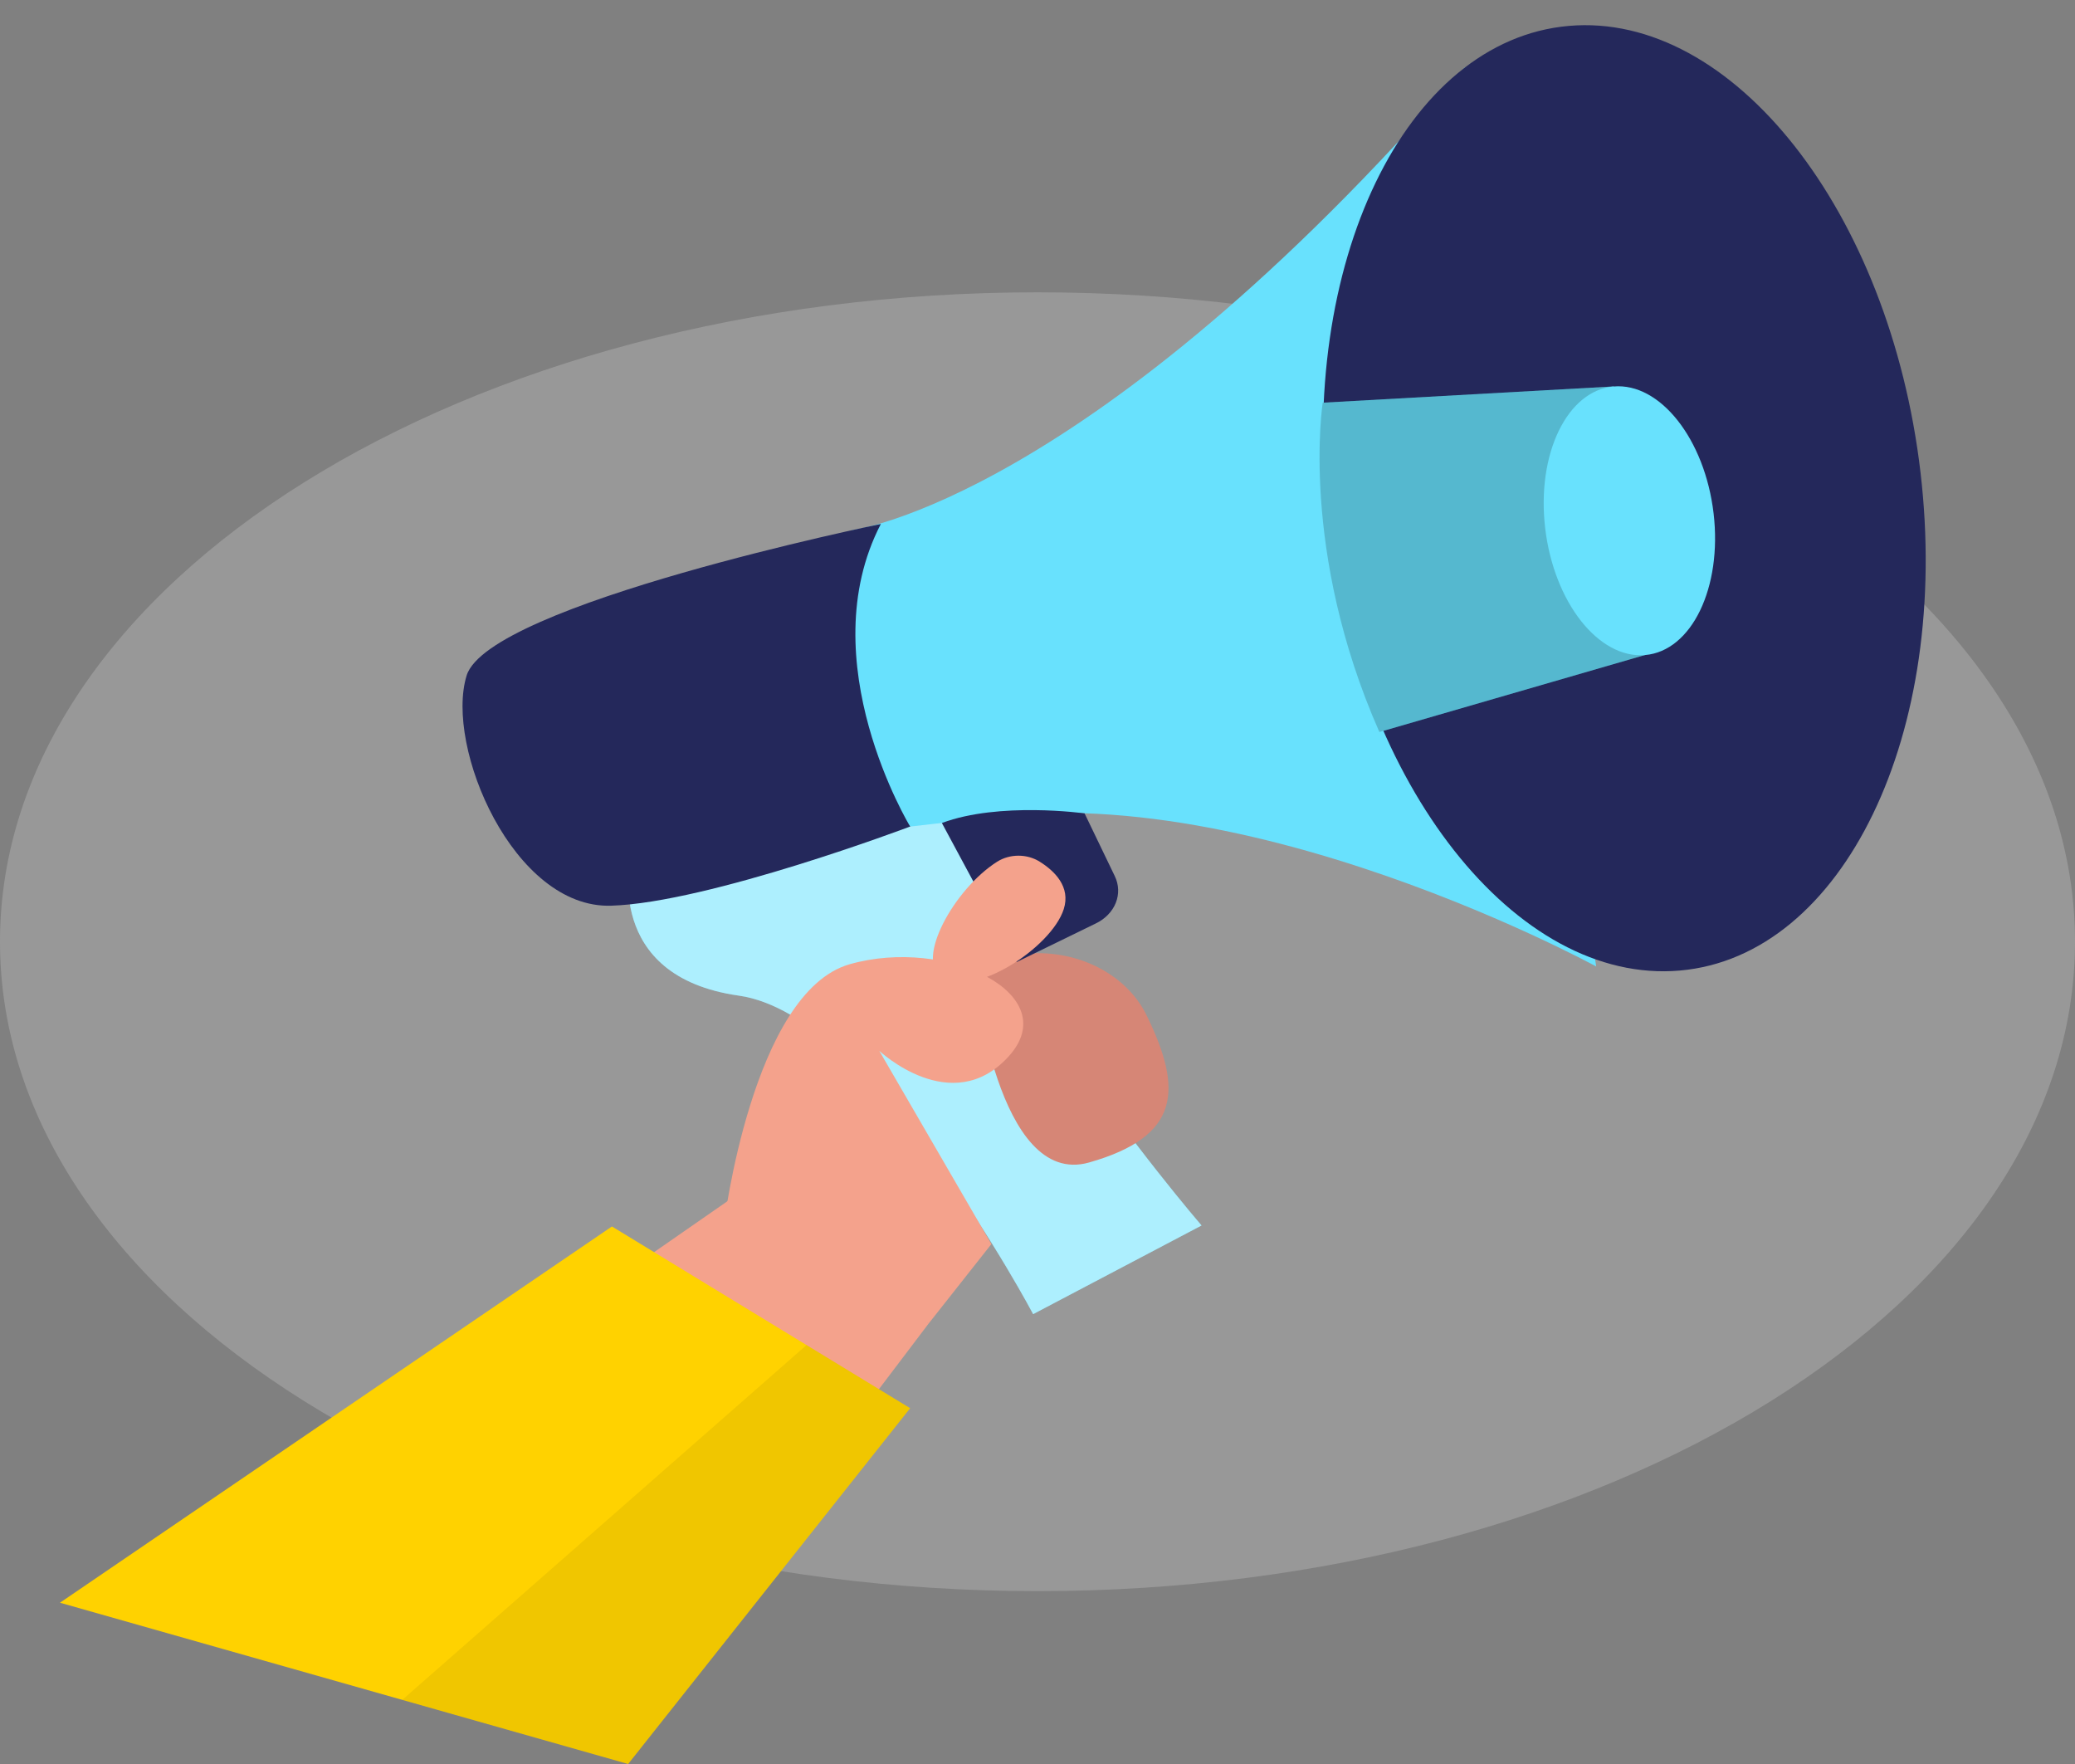 <svg width="380" height="323" viewBox="0 0 380 323" fill="none" xmlns="http://www.w3.org/2000/svg">
<rect x="0" y="0" width="380" height="323" fill="#808080" stroke="none"/>
<g style="mix-blend-mode:overlay">
<path opacity="0.24" d="M190 291.347C294.934 291.347 380 238.109 380 172.436C380 106.763 294.934 53.524 190 53.524C85.066 53.524 0 106.763 0 172.436C0 238.109 85.066 291.347 190 291.347Z" fill="#E6E6E6"/>
<path d="M156.157 97.058C156.157 97.058 199.658 91.551 268.254 12.345L292.311 176.966C292.311 176.966 218.383 136.544 167.986 152.624C167.986 152.624 140.688 127.43 156.157 97.058Z" fill="#68E1FD"/>
<path d="M307.636 177.715C337.591 175.095 357.321 134.251 351.706 86.486C346.09 38.721 317.254 2.124 287.299 4.743C257.344 7.363 237.614 48.207 243.23 95.972C248.846 143.737 277.681 180.334 307.636 177.715Z" fill="#24285B"/>
<path d="M115.481 157.195C115.481 157.195 110.341 178.769 135.308 182.307C160.276 185.845 189.202 240.627 189.202 240.627L220.044 224.395C220.044 224.395 167.028 162.798 182.992 149.485L115.481 157.195Z" fill="#68E1FD"/>
<path opacity="0.46" d="M115.481 157.195C115.481 157.195 110.341 178.769 135.308 182.307C160.276 185.845 189.202 240.627 189.202 240.627L220.044 224.395C220.044 224.395 167.028 162.798 182.992 149.485L115.481 157.195Z" fill="white"/>
<path d="M252.61 134.038L301.283 119.926L295.488 70.762L242.233 73.736C242.233 73.736 237.955 100.858 252.61 134.038Z" fill="#68E1FD"/>
<path opacity="0.18" d="M252.61 134.038L301.283 119.926L295.488 70.762L242.233 73.736C242.233 73.736 237.955 100.858 252.61 134.038Z" fill="black"/>
<path d="M301.284 119.942C309.801 119.197 315.411 107.585 313.815 94.006C312.218 80.427 304.02 70.023 295.502 70.768C286.985 71.513 281.375 83.125 282.971 96.704C284.568 110.283 292.767 120.687 301.284 119.942Z" fill="#68E1FD"/>
<path d="M161.313 95.942C161.313 95.942 89.477 110.646 85.454 123.698C81.431 136.75 94.042 166.378 111.89 165.841C129.737 165.304 166.677 151.344 166.677 151.344C166.677 151.344 148.287 121.027 161.313 95.942Z" fill="#24285B"/>
<path d="M23.419 296.18L135.34 218.475L170.077 242.334L111.123 320.135L23.419 296.18Z" fill="#F4A28C"/>
<path d="M188.276 174.597C192.881 174.263 197.489 175.211 201.422 177.303C205.356 179.395 208.408 182.519 210.13 186.217C216.516 199.448 216.276 208.08 199.45 212.858C182.625 217.635 178.57 178.838 178.57 178.838L188.276 174.597Z" fill="#D68676"/>
<path d="M172.488 150.697L186.185 176.153L200.648 169.104C202.374 168.282 203.686 166.938 204.331 165.332C204.977 163.725 204.91 161.97 204.144 160.403L198.62 148.934C198.62 148.934 182.992 146.759 172.488 150.697Z" fill="#24285B"/>
<path d="M132.563 224.244C132.563 224.244 137.783 181.66 155.582 176.566C173.382 171.472 195.092 182.073 184.684 193.473C174.276 204.873 161.026 192.413 161.026 192.413L181.555 227.796L170.077 242.335L132.563 224.244Z" fill="#F4A28C"/>
<path d="M182.609 157.786C183.74 157.069 185.108 156.683 186.512 156.683C187.916 156.683 189.283 157.069 190.415 157.786C193.129 159.48 196.114 162.385 194.805 166.474C192.554 173.509 178.299 182.816 172.456 179.03C167.539 175.836 174.675 162.825 182.609 157.786Z" fill="#F4A28C"/>
<path d="M10.983 293.468L115.034 323L166.677 257.851L112.065 224.574L10.983 293.468Z" fill="#FFD200"/>
<path opacity="0.06" d="M147.712 246.286L73.672 311.255L115.034 322.999L166.677 257.851L147.712 246.286Z" fill="black"/>
</g>
</svg>
